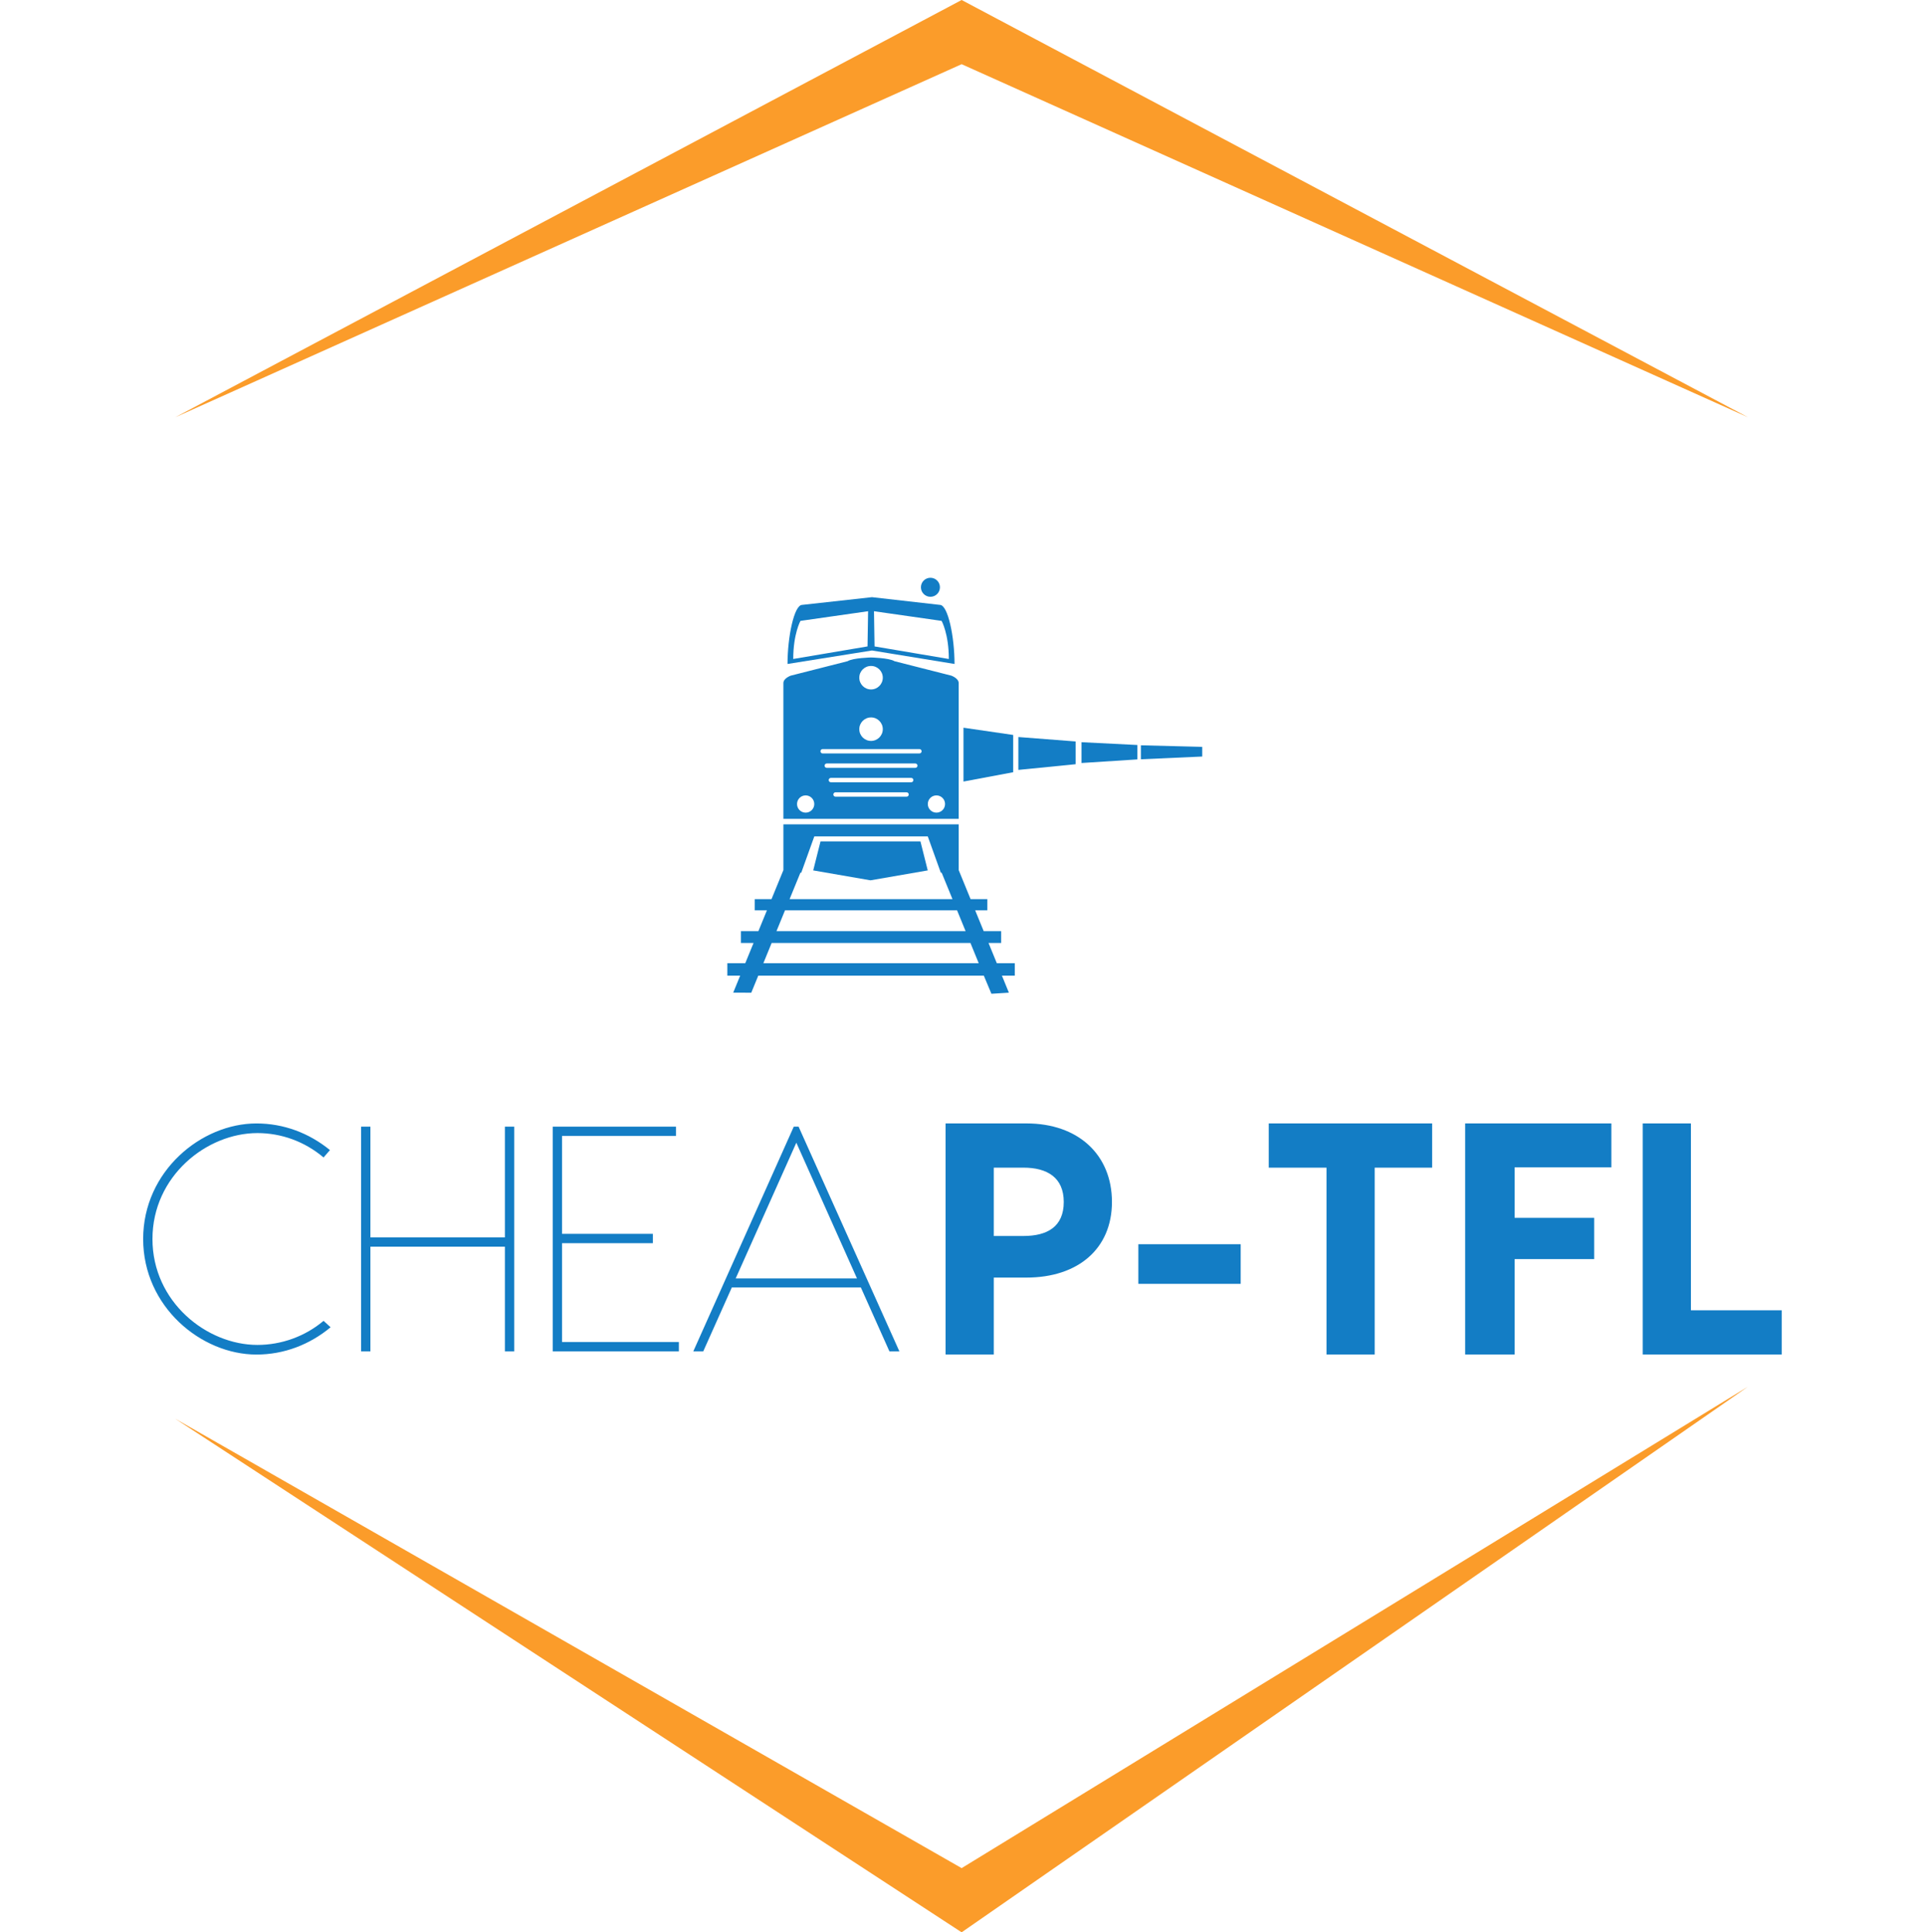 <svg aria-hidden="true" role="img" class="iconify iconify--logos" width="31.88" height="32" preserveAspectRatio="xMidYMid meet" viewBox="0 0 255.269 301">
    <defs id="SvgjsDefs1267">
        <linearGradient id="SvgjsLinearGradient1276">
            <stop id="SvgjsStop1277" stopColor="#2d388a" offset="0"></stop>
            <stop id="SvgjsStop1278" stopColor="#00aeef" offset="1"></stop>
        </linearGradient>
    </defs>
    <g id="SvgjsG1268" transform="matrix(1,0,0,1,0,0)" fill="#fb9c2a">
        <path xmlns="http://www.w3.org/2000/svg" fillRule="evenodd"
            d="M5,65 L127.5,0 L250, 65 L127.5, 10 z M5,221 L127.5,301 L250,216 L127.5, 291 z"></path>
    </g>
    <g id="#fb9c2a"
        transform="matrix(0.822,0,0,0.822,86.89,85.89)"
        fill="#137dc5">
        <path xmlns="http://www.w3.org/2000/svg" fill="#137dc5"
            d="M45.283,10.139l-12.87-1.461l-13.228,1.461c-1.533,0-2.776,6.094-2.776,11.196l16.003-2.554l15.646,2.554  C48.06,16.233,46.817,10.139,45.283,10.139z M31.569,18.011l-14.078,2.38c0-4.768,1.368-7.22,1.368-7.22l12.817-1.831L31.569,18.011  z M32.793,11.341l12.816,1.831c0,0,1.368,2.452,1.368,7.22L32.9,18.011L32.793,11.341z"></path>
        <path xmlns="http://www.w3.org/2000/svg" fill="#137dc5"
            d="M47.45,23.548l-10.777-2.739c-1.014-0.632-4.438-0.703-4.438-0.703s-3.423,0.071-4.438,0.703L17.02,23.548  c0,0-1.395,0.492-1.395,1.405v25.735h33.22V24.953C48.845,24.041,47.45,23.548,47.45,23.548z M32.235,21.711  c1.229,0,2.227,0.997,2.227,2.226s-0.997,2.227-2.227,2.227s-2.227-0.997-2.227-2.227S31.005,21.711,32.235,21.711z M32.235,31.464  c1.229,0,2.227,0.997,2.227,2.227s-0.997,2.227-2.227,2.227s-2.227-0.997-2.227-2.227S31.005,31.464,32.235,31.464z M19.843,49.511  c-0.903,0-1.635-0.73-1.635-1.635c0-0.902,0.732-1.634,1.635-1.634c0.903,0,1.635,0.731,1.635,1.634S20.746,49.511,19.843,49.511z   M38.967,46.485H25.503c-0.229,0-0.415-0.187-0.415-0.414c0-0.229,0.186-0.415,0.415-0.415h13.464c0.229,0,0.414,0.186,0.414,0.415  C39.381,46.3,39.196,46.485,38.967,46.485z M39.845,43.754h-15.22c-0.229,0-0.415-0.186-0.415-0.415s0.186-0.415,0.415-0.415h15.22  c0.229,0,0.415,0.186,0.415,0.415C40.259,43.568,40.074,43.754,39.845,43.754z M40.625,41.022H23.844  c-0.229,0-0.415-0.186-0.415-0.416c0-0.229,0.186-0.414,0.415-0.414h16.781c0.229,0,0.415,0.186,0.415,0.414  C41.04,40.836,40.854,41.022,40.625,41.022z M41.406,38.291H23.064c-0.229,0-0.415-0.186-0.415-0.415s0.186-0.415,0.415-0.415  h18.342c0.229,0,0.415,0.186,0.415,0.415S41.635,38.291,41.406,38.291z M44.627,49.511c-0.903,0-1.635-0.73-1.635-1.635  c0-0.902,0.731-1.634,1.635-1.634c0.902,0,1.635,0.731,1.635,1.634S45.529,49.511,44.627,49.511z"></path>
        <circle xmlns="http://www.w3.org/2000/svg" fill="#137dc5" cx="43.49"
            cy="6.802" r="1.802"></circle>
        <polygon xmlns="http://www.w3.org/2000/svg" fill="#137dc5"
            points="41.599,54.96 32.129,54.96 22.659,54.96 21.277,60.455 32.129,62.335 42.98,60.455 "></polygon>
        <path xmlns="http://www.w3.org/2000/svg" fill="#137dc5"
            d="M59.471,78.043h-3.4l-1.569-3.832h2.392V71.97h-3.309l-1.618-3.951h2.31v-2.119h-3.178l-2.252-5.504v-6.383  v-0.443v-1.844h-33.22v1.844v0.443v6.383l-2.254,5.504h-3.176v2.119h2.308l-1.618,3.95H7.578v2.241h2.39l-1.569,3.832H5v2.355h2.435  l-1.319,3.225l3.42,0.011l1.328-3.235h42.744l1.439,3.433l3.309-0.207l-1.318-3.226h2.436v-2.354H59.471z M42.988,54.015  l2.472,6.879h0.16l2.05,5.008H16.799l2.05-5.008h0.16l2.473-6.879H42.988z M15.932,68.019h32.606l1.618,3.951H14.314L15.932,68.019z   M11.828,78.043l1.569-3.832h37.677l1.568,3.832H11.828z"></path>
        <polygon xmlns="http://www.w3.org/2000/svg" fill="#137dc5"
            points="49.756,33.416 49.756,43.616 59.171,41.851 59.171,34.789 "></polygon>
        <polygon xmlns="http://www.w3.org/2000/svg" fill="#137dc5"
            points="60.152,35.181 60.152,41.41 71.003,40.331 71.003,36.02 "></polygon>
        <polygon xmlns="http://www.w3.org/2000/svg" fill="#137dc5"
            points="72.119,36.162 72.119,40.103 82.712,39.421 82.712,36.692 "></polygon>
        <polygon xmlns="http://www.w3.org/2000/svg" fill="#137dc5"
            points="83.374,36.749 83.374,39.397 95,38.878 95,37.044 "></polygon>
    </g>
    <g id="SvgjsG1270"
        transform="matrix(2.5,0,0,2.5,-2.25,160.5)"
        fill="#137dc5">
        <path
            d="M12.58 18.5 c-1.3 1.08 -2.9 1.7 -4.62 1.7 c-3.44 0 -7.06 -2.98 -7.06 -7.2 s3.62 -7.2 7.06 -7.2 c1.7 0 3.28 0.6 4.58 1.66 l-0.4 0.46 c-1.18 -1 -2.64 -1.52 -4.12 -1.52 c-3.16 0 -6.54 2.68 -6.54 6.6 s3.38 6.6 6.54 6.6 c1.48 0 2.96 -0.52 4.12 -1.5 z M23.44 6 l0.58 0 l0 14 l-0.58 0 l0 -6.52 l-8.38 0 l0 6.52 l-0.58 0 l0 -14 l0.58 0 l0 6.9 l8.38 0 l0 -6.9 z M27 19.42 l7.28 0 l0 0.58 l-7.68 0 l-0.18 0 l0 -14 l0.58 0 l7.1 0 l0 0.58 l-7.1 0 l0 6.1 l5.66 0 l0 0.58 l-5.66 0 l0 6.16 z M47.4 20 l-1.78 -3.98 l-8.04 0 l-1.78 3.98 l-0.62 0 l6.26 -14 l0.3 0 l6.28 14 l-0.62 0 z M37.82 15.46 l7.56 0 l-3.78 -8.46 z"></path>
    </g>
    <g id="SvgjsG1271"
        transform="matrix(2.571,0,0,2.571,121.914,159.571)"
        fill="#137dc5">
        <path
            d="M6.1 6 c3.14 0 5.18 1.9 5.18 4.76 c0 2.82 -2.04 4.58 -5.18 4.58 l-1.98 0 l0 4.66 l-2.92 0 l0 -14 l4.9 0 z M5.92 12.82 c1.44 0 2.44 -0.56 2.44 -2.06 c0 -1.48 -1 -2.08 -2.44 -2.08 l-1.8 0 l0 4.14 l1.8 0 z M19.08 13.32 l0 2.4 l-6.2 0 l0 -2.4 l6.2 0 z M30.68 6 l0 2.68 l-3.48 0 l0 11.32 l-2.92 0 l0 -11.32 l-3.5 0 l0 -2.68 l9.9 0 z M41.54 8.66 l-5.86 0 l0 3.06 l4.82 0 l0 2.5 l-4.82 0 l0 5.78 l-3 0 l0 -14 l8.86 0 l0 2.66 z M46.36 17.32 l5.5 0 l0 2.68 l-8.42 0 l0 -14 l2.92 0 l0 11.32 z"></path>
    </g>
</svg>